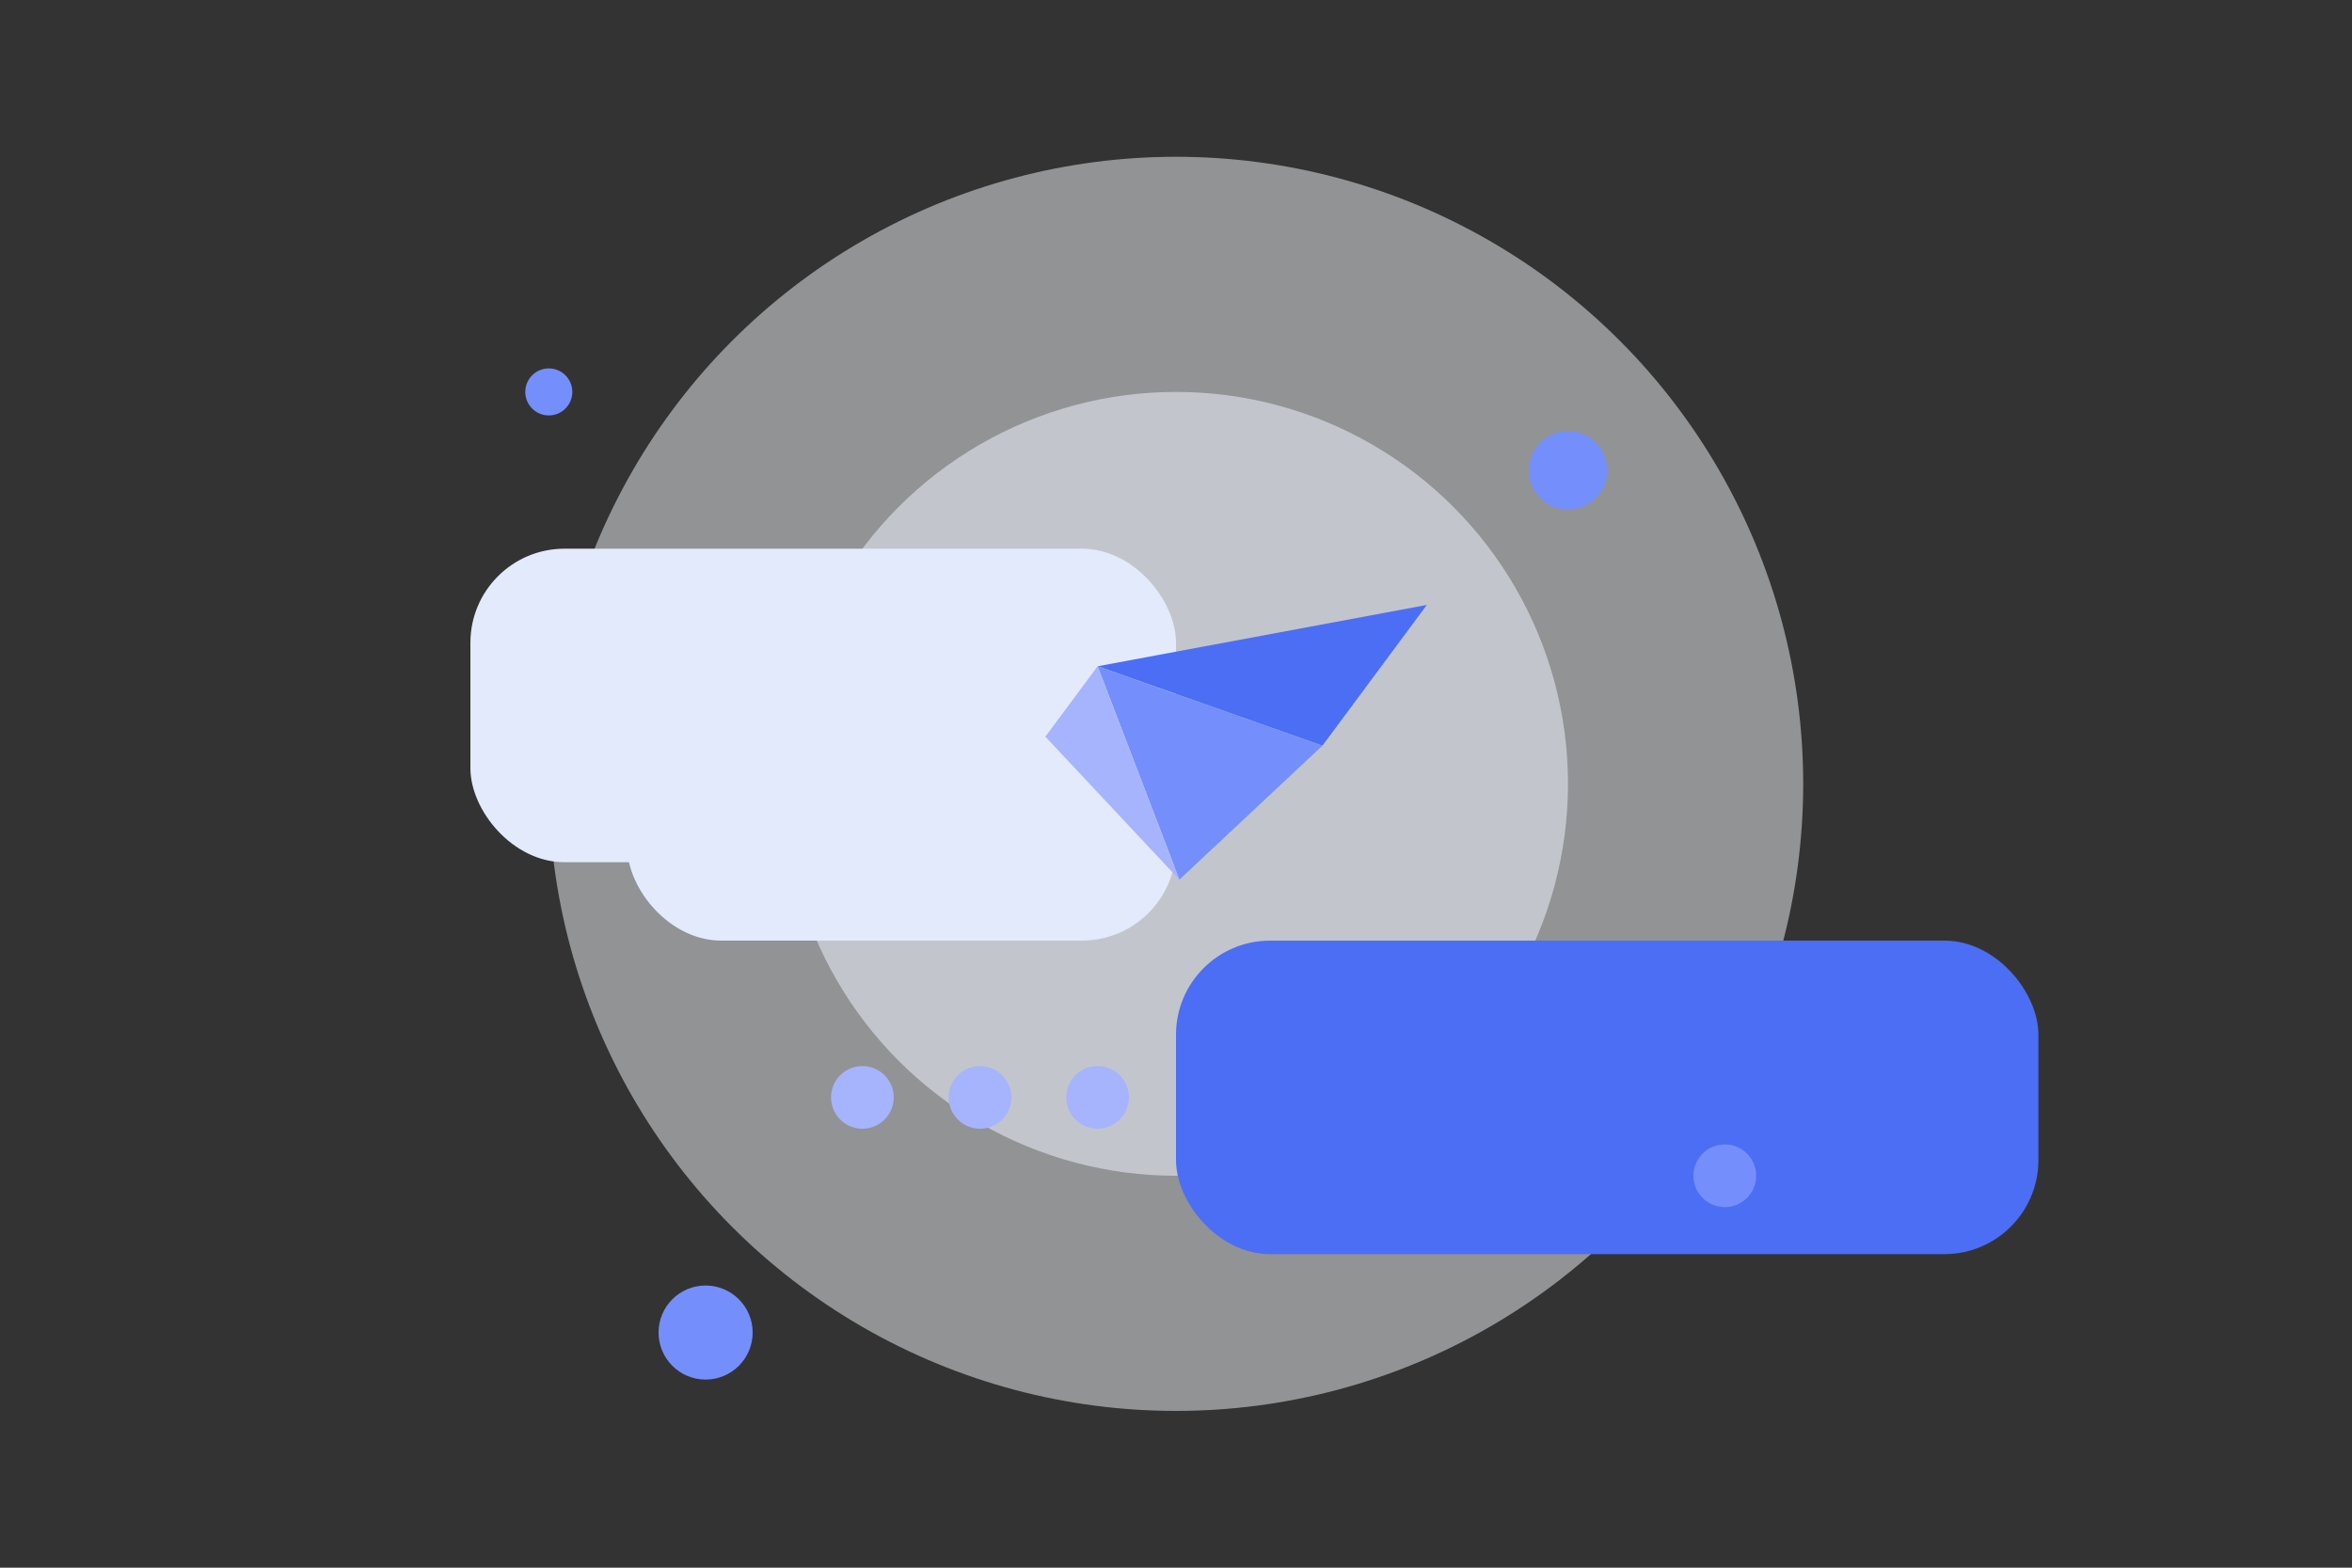 <?xml version="1.0" encoding="UTF-8"?>
<svg width="300" height="200" viewBox="0 0 300 200" fill="none" xmlns="http://www.w3.org/2000/svg">
  <rect x="0" y="0" width="300" height="200" fill="#333333" stroke="none"/>
  <!-- Background Circles -->
  <circle cx="150" cy="100" r="80" fill="#f1f5f9" opacity="0.5"/>
  <circle cx="150" cy="100" r="50" fill="#e2e8f0" opacity="0.6"/>
  
  <!-- Message Bubbles -->
  <rect x="60" y="70" width="90" height="40" rx="12" fill="#e2eafc"/>
  <rect x="150" y="120" width="110" height="40" rx="12" fill="#4c6ef5"/>
  <rect x="80" y="90" width="70" height="30" rx="12" fill="#e2eafc"/>
  
  <!-- Paper Plane -->
  <g transform="translate(140,85) rotate(10)">
    <path d="M0,0 L40,-15 L30,5 z" fill="#4c6ef5"/>
    <path d="M0,0 L30,5 L15,25 z" fill="#748ffc"/>
    <path d="M0,0 L15,25 L-5,10 z" fill="#a5b4fc"/>
  </g>
  
  <!-- Dots -->
  <circle cx="110" cy="140" r="4" fill="#a5b4fc"/>
  <circle cx="125" cy="140" r="4" fill="#a5b4fc"/>
  <circle cx="140" cy="140" r="4" fill="#a5b4fc"/>
  
  <!-- Small decorative elements -->
  <circle cx="70" cy="50" r="3" fill="#748ffc"/>
  <circle cx="200" cy="60" r="5" fill="#748ffc"/>
  <circle cx="220" cy="150" r="4" fill="#748ffc"/>
  <circle cx="90" cy="170" r="6" fill="#748ffc"/>
</svg>